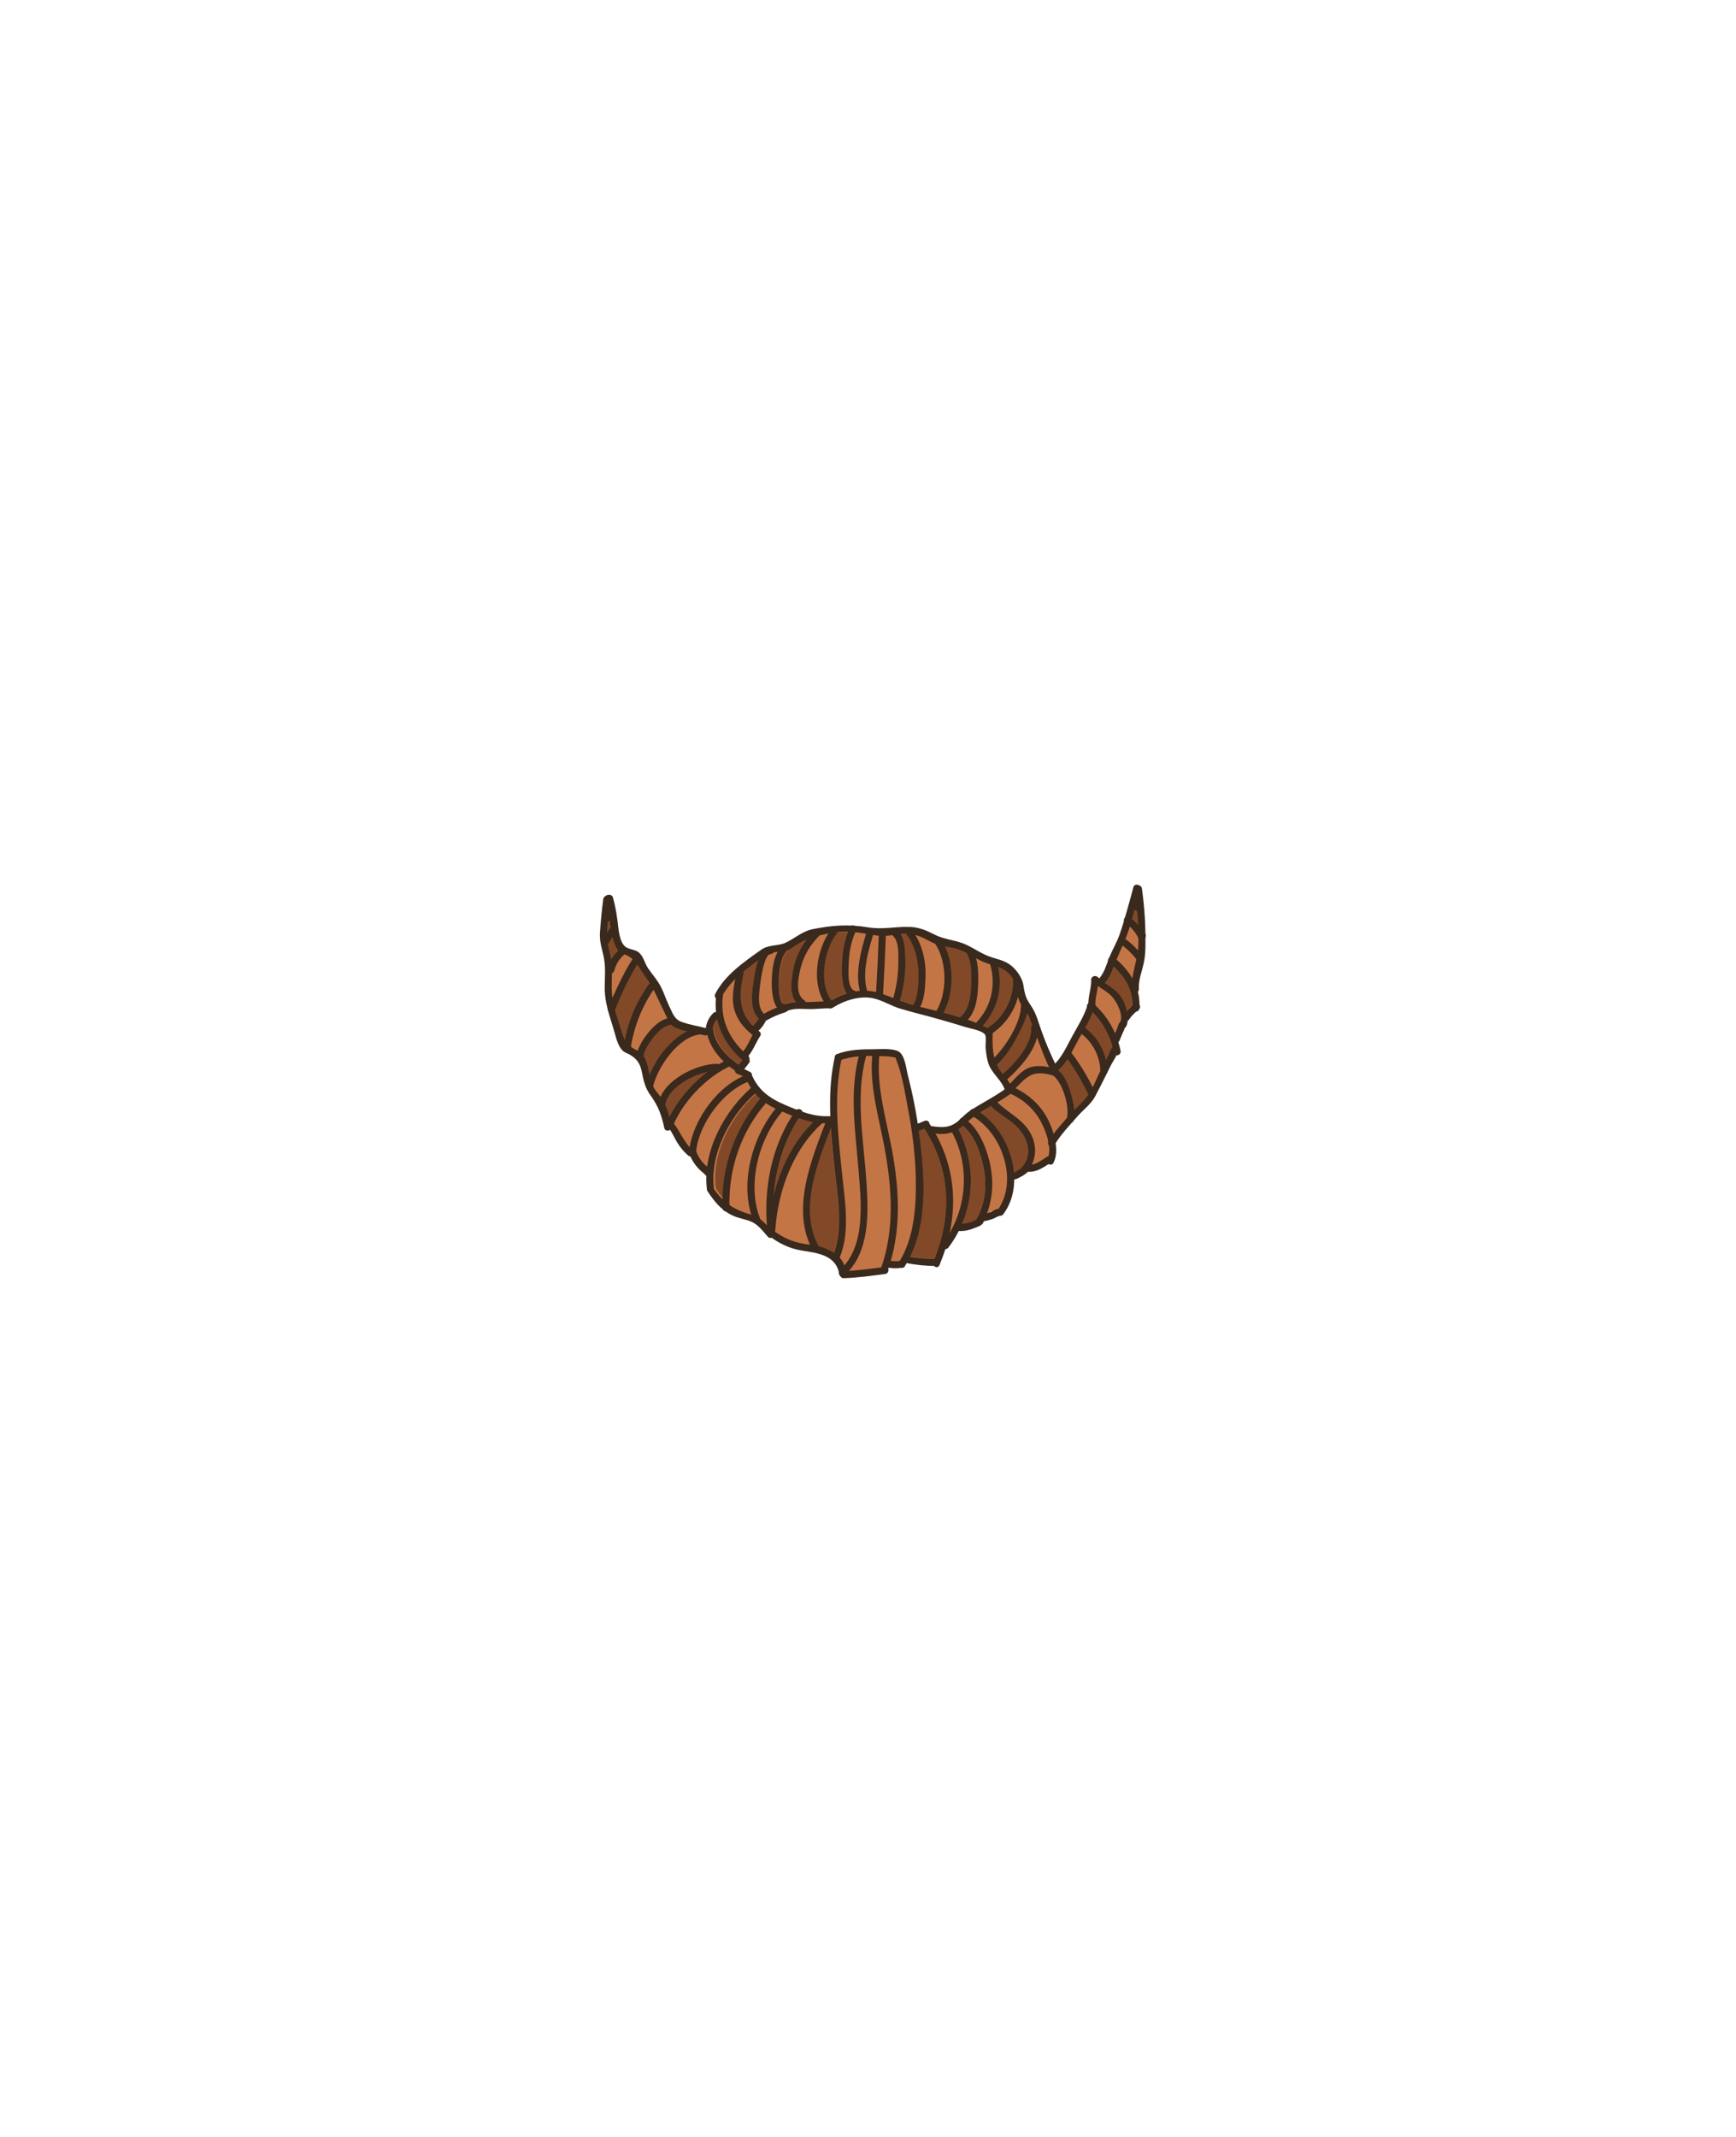 <?xml version="1.0" encoding="utf-8"?>
<!-- Generator: Adobe Illustrator 19.2.0, SVG Export Plug-In . SVG Version: 6.00 Build 0)  -->
<svg version="1.1" id="Layer_1" xmlns="http://www.w3.org/2000/svg" xmlns:xlink="http://www.w3.org/1999/xlink" x="0px" y="0px"
	 viewBox="0 0 739.6 909.9" style="enable-background:new 0 0 739.6 909.9;" xml:space="preserve">
<style type="text/css">
	.st0{fill:#C47546;}
	.st1{fill:#814927;}
	.st2{fill:#3A291D;}
</style>
<g>
	<g>
		<path class="st0" d="M359.6,542.1l-0.2-0.1l0-0.1l-0.1-0.2l0-0.2l-0.1-0.4c-2.1-8.1-10-9.4-16.4-10.4l-1-0.2
			c-4.4-0.7-8.3-2.4-12.1-5.2l-0.8-0.6l-0.6,0.2c-0.4-0.4-0.7-0.8-1.1-1.3c-1.8-2-3.8-4.3-6.6-5.4c-1.2-0.5-2.5-0.8-3.7-1.2
			c-1.4-0.4-2.8-0.8-4.1-1.4c-0.9-0.4-1.9-1-2.8-1.6l-0.3-0.2l-0.2,0l-0.1-0.2l-0.4-0.3c-2.5-2-4.4-4.6-6-7.1l0.5-0.2l0.3-0.5
			c0,0,0,0,0,0c0-1.5-0.7-3.1-0.6-4.8l-0.2-1.5l-1.3-0.4l-0.2-0.4l-0.5-0.4c-2.3-1.7-4.1-3.9-5.3-6.6l-0.5-1.2l-1.1,0
			c-1.6-1.5-3-3.1-4.1-4.9c-0.4-0.7-0.9-1.5-1.3-2.3c-0.6-1.1-1.1-2.1-1.8-3.2l-1.2-1.8l-1,0.8c-1.2-5.7-3-9.7-5.9-13.7
			c-2.1-2.8-2.7-5.4-3.5-9.4c-0.8-4.1-2.5-6.5-6.1-8.6c-0.4-0.2-0.8-0.4-1.2-0.6c-0.6-0.3-1.1-0.5-1.4-0.8c-1.5-1.4-2.2-4.1-2.9-6.5
			c-0.2-0.7-0.4-1.5-0.6-2.1l-0.6-1.7c-1.2-3.9-2.5-7.9-2.9-11.9c-0.2-2.1-0.1-4.3-0.1-6.5c0.1-2.3,0.1-4.7-0.1-7.2
			c-0.2-2-0.6-3.8-1.1-5.5c-0.6-2.3-1.1-4.5-1-7.1c0.3-4.2,0.7-8.9,1.4-14.1l0.1-0.1l0.3,0.1l0.1,0c0.9,3,1.3,6,1.7,9.2l0.1,0.6
			c0.1,0.4,0.1,0.8,0.2,1.2c0.5,3.7,1.1,8.8,4.4,10.8c1,0.6,2,0.9,2.9,1.1c1,0.3,1.7,0.5,2.3,1c0.8,0.8,1.4,2,1.9,3.2
			c0.4,1,0.9,2,1.5,2.9c0.7,1.1,1.5,2.1,2.2,3c1.2,1.6,2.4,3.1,3.2,4.8c0.6,1.2,1.1,2.4,1.6,3.7c0.5,1.3,1,2.6,1.7,3.9
			c0.3,0.5,0.5,1.1,0.7,1.6c1.2,2.6,2.4,5.3,6,6.6c2.4,0.9,4.9,1.4,7.3,2c1,0.2,2,0.5,3,0.7l2.2,0.5l0.3-2.2c0.2-2,1.1-3.8,2.4-5.1
			l2.4,0.4l-0.4-2.6c-0.2-1.8-0.2-3.6-0.1-5.4l0.1-1l-0.5-0.4c3.9-7.2,11.3-12.5,18-17.2l0.8-0.5c1.6-1.1,3.2-1.3,5.1-1.6
			c1.7-0.2,3.4-0.5,5.2-1.3c1.5-0.7,2.9-1.6,4.3-2.4c2.2-1.4,4.3-2.7,6.6-3.1c5.1-1,9.5-1.5,13.8-1.5c0.8,0,1.5,0,2.3,0l0.5,0
			l0.1-0.1l0.1,0l0.4,0c2,0.1,3.9,0.3,5.9,0.7c1.6,0.3,3.3,0.4,5.1,0.4c2,0,3.9-0.2,5.8-0.3c1.9-0.1,3.8-0.3,5.8-0.3l0.5,0l0.5,0.3
			l0.7-0.1c3.4,0.3,6,1.3,9.1,2.9c2.5,1.3,5.1,1.9,7.5,2.5c1.8,0.4,3.5,0.8,5.1,1.5c1.7,0.7,3.4,1.6,5.1,2.6c1.9,1,3.8,2.1,5.9,2.9
			c1,0.4,2,0.7,2.9,0.9c2.1,0.6,4,1.2,5.7,2.5c1.9,1.5,3.3,3.4,4.2,5.6c0.4,1,0.5,1.9,0.7,3c0.1,0.8,0.2,1.6,0.4,2.6
			c0.5,2.1,1.5,3.4,2.4,4.8c0.3,0.4,0.6,0.9,0.9,1.4c1.3,2.1,2.1,4.5,2.9,7c0.2,0.7,0.4,1.3,0.7,2c1.7,4.8,3.7,9.5,6.1,14.6l1.2,2.5
			l2-2c2.7-2.7,4.6-6.4,6.4-9.7c0.5-0.9,0.9-1.7,1.3-2.5c0.4-0.8,0.9-1.6,1.4-2.4c1.9-3.3,3.9-6.8,5-10.4l0.2-0.6l0-0.1l0.5-0.4
			l0-0.9c0-1.4,0.3-2.8,0.6-4.3c0.3-1.6,0.6-3.2,0.6-4.8c0.1,0.1,1.7,1.4,1.7,1.4l1.3-1.4c2.1-2.4,3.1-5.1,4.1-7.8l0.3-0.9l-0.1-0.2
			l0.2-0.1l0.4-1.1c0.5-1.3,1.1-2.6,1.8-3.9c0.9-1.8,1.7-3.6,2.4-5.6c0.6-1.6,1.2-3.4,1.8-5.5l0.2-0.6l-0.1-0.4l0.3-0.2l0.2-0.6
			c1-3.3,1.9-6.6,2.8-9.8l0.6-2.1c0.8,6.3,1.3,12.6,1.4,18.5l0,0.5l0.1,0.2l0,0.1l-0.1,0.5c0,0.9,0,1.9,0,2.8c0,2.6-0.1,5.2-0.7,7.7
			c-0.2,1.1-0.5,2.1-0.8,3.1c-0.7,2.6-1.5,5.3-1.4,8.3l-0.6,0.6l0.3,1.2c0.4,1.7,0.7,3.4,0.6,5l0,0.5l0.1,0.2l-0.1,0.1l0,0.2l-0.4,0
			l-0.6,0.6c-1.3,1.2-2.4,2.4-3.3,3.7l-0.7,0.5l-0.1,0.9c-0.1,0.7-0.2,1.3-0.5,1.7l-0.4,0.3l-0.2,0.4c-0.1,0.3-0.2,0.6-0.3,0.9
			c0,0.1-0.1,0.2-0.1,0.3l-1.8,4.2l-1.1,0.7l0.4,1.2c0.3,1,0.6,1.7,0.8,2.7h-0.8l-0.6,1.3c-0.4,0.8-0.9,1.8-1.3,2.6
			c-0.4,0.6-0.7,1.2-0.9,1.6c-2.7,5.5-4.8,9.7-6.9,13.6c-1,1.9-2.6,3.5-4.4,5.2c-0.9,0.9-1.9,1.8-2.7,2.8c-0.6,0.7-1.2,1.4-1.9,2.1
			c-2.8,3.2-5.8,6.4-8,10l-0.4,0.6l0.1,0.7c0.3,2.5,0.2,4.6-0.4,6.3l-0.6-0.4l-1.2,0.7c-2.5,1.6-4.5,2.9-7.1,3l-1.1-0.2l-0.7,0.8
			c-0.7,0.7-1.6,1.3-2.6,1.8l-0.3,0.2c-0.7,0.3-1.4,0.7-2,0.8l-1.7,0.2l0,1.7c0,5.1-1.5,9.8-4.2,13.5l-0.4-0.1l-0.5,0.2l-2.7,0.3
			l0.4,0.8c-0.3,0.1-0.6,0.3-0.9,0.4c-0.9,0.3-1.9,0.6-3,0.8l-1.3,0.2l-0.3,1.3c-0.2,0.5-1.2,0.9-2.1,1.2c-0.3,0.1-0.5,0.2-0.8,0.3
			c-1.6,0.7-3.2,1-4.7,1c-0.2,0-0.4,0-0.7,0l-1.5-0.4l-0.7,1.4c-1.2,2.4-2.7,4.7-4.3,6.9l-1.1-0.1l-0.4,1.5c-0.6,1.9-1.3,3.7-2,5.6
			l-0.9,0c-3.8,0-7.6-0.4-11.2-1.1l-1.4-0.3l-0.7,1.2c-0.2,0.3-0.4,0.7-0.6,1l-0.2,0c-0.7,0.1-1.5,0.2-2.2,0.2
			c-0.9,0-1.7-0.1-2.6-0.2l-1.7-0.3l-1,2.8l0.1,0.3l-2,0.2c-4.8,0.6-9.8,1.3-14.8,1.4L359.6,542.1z M395.1,480.7l0.8,1.3l1.3-0.4
			c1.5,0.2,2.8,0.3,4.1,0.3c3.3,0,5.8-1,8.3-3.1c0.2-0.2,0.4-0.3,0.5-0.5l0.4-0.3l0.1-0.1l0.1-0.1l0.5-0.5c1-1,2-1.9,3.1-2.6l0.1,0
			l0.4-0.3l0.1-0.1l0.2,0l0.4-0.3c1.7-1.1,3.5-2.1,5.2-3.1c2.8-1.6,5.7-3.3,8.4-5.3l1.2-0.9l-0.4-1.4c-0.8-2.4-2.3-4.3-3.8-6.2
			c-1.4-1.8-2.7-3.5-3.3-5.5c-0.5-1.7-0.8-3.7-0.9-6.2c0-0.5,0-1,0-1.5c0.1-1.6,0.2-3.5-1.3-4.9c-1.7-1.5-4.5-2.3-7-2.9
			c-0.7-0.2-1.4-0.4-2-0.6c-3.9-1.3-7.9-2.4-10.8-3.3c-2.4-0.7-4.9-1.3-7.3-2c-3.1-0.8-6.4-1.7-9.5-2.6c-1.6-0.5-3.1-1.2-4.8-1.9
			c-2.1-1-4.4-2-6.8-2.5c-1.2-0.3-2.6-0.4-3.9-0.4c-4.7,0-10,1.6-14.6,4.5l0,0l-0.3,0c-0.2,0-0.4,0-0.7,0c-1.4,0-2.8,0.1-4.1,0.2
			c-1.3,0.1-2.6,0.2-3.8,0.2c-0.2,0-0.5,0-0.7,0l-0.9,0c-0.8,0-1.6-0.1-2.4-0.1c-1.7,0-3.9,0.1-6.2,0.9l-0.6,0.2l-0.2,0.3
			c-3,0.9-5.8,2.1-8.5,3.7l-0.7,0.4l-0.3,0.6c-0.6,1.4-1.5,2.6-2.7,3.7l-2.5,2.3l2.5,0.8c-0.5,0.9-1,1.9-1.5,2.8
			c-0.9,1.8-1.8,3.5-3,4.9l-1.3,1.5l1.2,1l-0.1,0.4l0.3,0.5l-3.5,4.3l2.4,1.1c0.7,0.3,1.4,0.7,2,1l0,0.4l0.5,0.6
			c3.3,7.2,8.7,10.5,13.6,12.7l0.2,0.1l0.1,0l0.1,0.1l0.2,0.1c0.7,0.3,1.4,0.6,2.1,0.9l0.2,0.1c1.2,0.5,2.4,1,3.6,1.4l1,0.4l0.3-0.2
			l0.1,0.4l1.1,0.4c4,1.4,7.3,2,10.7,2c0.4,0,0.9,0,1.3,0l2.5,0.7l-0.1-2.7c-0.3-9.6,0.2-17.5,1.9-24.7l0,0c4.2-1.7,9.2-2,13.9-2
			l1,0c0.6,0,1.2,0,1.9,0c0.7,0,1.5,0,2.4,0c1,0,3.9,0,5.3,0.8c1.3,0.8,2.1,4.7,2.5,6.8c0.2,0.8,0.3,1.5,0.4,2.1
			c1.7,6.5,3,13.4,4.1,20.5l0.4,2.4l2.3-0.8c0.9-0.3,1.7-0.6,2.4-0.9l0,0.2l0.7,0.6L395.1,480.7z"/>
		<path class="st0" d="M473.8,445.9C473.9,445.7,473.8,445.7,473.8,445.9L473.8,445.9z"/>
	</g>
	<g>
		<path class="st1" d="M483.5,387.5c0.3,0.2,0.7,0.4,1.1,0.6c0.2,2,0.3,4,0.3,6c-0.8-0.9-1.7-1.8-2.6-2.5
			C482.7,390.2,483.1,388.9,483.5,387.5z"/>
		<path class="st1" d="M346.5,477.8c-8.2,8.1-13.7,19-16.7,30.5c1-11.4,4.4-22.5,10.7-32.1C342.4,476.9,344.4,477.5,346.5,477.8z"/>
		<path class="st1" d="M316.7,413.7c2.1-1.8,4.4-3.4,6.6-4.9c-1.1,3-1.7,6.4-2,8.2c-0.8,5.1-2,12.8,2.1,16.8
			c-0.6,1.2-1.5,2.3-2.5,3.2c-6.2-6.1-6.2-13.5-4.1-22.2C316.9,414.4,316.8,414,316.7,413.7z"/>
		<path class="st1" d="M386.3,397.9c4,5.5,5.3,12,5.1,18.8c-0.1,3.2-0.3,8.3-2.3,11.2c-2-0.6-3.8-1.2-5.7-1.9
			c1.7-6.1,2.6-12.4,2.3-18.8c-0.2-2.9-0.2-6.8-1.8-9.4c0.8-0.1,1.5-0.1,2.3-0.1C386.1,397.8,386.2,397.9,386.3,397.9z"/>
		<path class="st1" d="M439.8,436.4c-0.3,0.2-0.5,0.6-0.5,1.1c0.4,7.5-6.9,15.2-12.1,19.9c-0.5-0.6-0.9-1.2-1.4-1.8
			c-0.4-0.7-0.8-1.3-1.2-2c3.7-3.6,6.5-7.8,8.8-12.3c1.6-3.1,3.3-6.3,4-9.7c0.3,0.5,0.7,1.1,0.9,1.7
			C438.9,434.2,439.4,435.3,439.8,436.4z"/>
		<path class="st1" d="M430.6,415.3c0.4,0.5,0.7,1,1,1.5c0.2,8.1-3.3,15.4-9.7,20.2c-0.1,0-0.2,0.1-0.2,0.1
			c-0.3,0.2-0.6,0.4-0.9,0.6c-0.7-0.3-1.3-0.6-2-1c6.1-6.8,8.5-16.1,6.5-25C427.2,412.5,429,413.5,430.6,415.3z"/>
		<path class="st1" d="M411.8,405.8c2.2,3.6,2.2,8.8,2.1,12.8c-0.1,4.7-0.6,10.9-4.4,14.3c-0.1,0.1-0.2,0.2-0.3,0.3
			c-2.4-0.7-4.8-1.4-7.2-2c4.3-7.8,4.5-19.9,0.5-28.1c2.1,0.4,4.3,0.7,6.4,1.4C409.9,404.9,410.8,405.3,411.8,405.8z"/>
		<path class="st1" d="M361.2,396.8c-2,5-2.7,10.1-2.7,15.5c0,2.9,0.1,7.8,2.1,10.7c-2.2,0.7-4.3,1.7-6.4,2.9
			c-5.6-7.3-3.2-21.6,2.2-28.3c0.2-0.2,0.3-0.5,0.3-0.7C358.2,396.9,359.7,396.8,361.2,396.8z"/>
		<path class="st1" d="M343.7,400.1c-3.1,4.1-5.2,8.9-6,14.2c-0.6,4.1-1.1,9,1.4,12.3c-1.6,0.1-3.2,0.4-4.8,1
			c-2.9-0.2-2.4-10.1-2.2-11.6c0.4-3.7,0.8-9.1,3.9-11.6c0.1-0.1,0.1-0.1,0.2-0.2c0.4-0.2,0.7-0.4,1.1-0.6
			C339.5,402.2,341.5,401,343.7,400.1z"/>
		<path class="st1" d="M305.6,433.9c1.4,6.7,5.2,12.6,10.8,17.5c-0.5,0.6-1,1.3-1.5,1.9c-4.6-3-10.1-8.9-10.7-14.4
			c0-0.4-0.2-0.8-0.5-1C303.9,436.4,304.5,435,305.6,433.9z"/>
		<path class="st1" d="M292.7,439.1c-6.9,3.4-13,11.2-16,18.4c-0.1-0.4-0.1-0.7-0.2-1.1c-0.4-2.3-1-4.7-2.3-6.7
			c0.4-2.6,2.2-5.2,3.6-7.1c2-2.7,4.7-5.8,8.2-6.2c0.5,0.5,1.1,1,1.9,1.3C289.5,438.3,291.1,438.7,292.7,439.1z"/>
		<path class="st1" d="M259,392.4c0.3-0.1,0.6-0.2,0.8-0.4c0.1,1.1,0.3,2.2,0.4,3.2c-0.3,0.1-0.6,0.3-0.8,0.6
			c-0.3,0.5-0.6,1-0.9,1.5C258.7,395.6,258.8,394,259,392.4z"/>
		<path class="st1" d="M263.5,404.7c-1.2,1.1-2.3,2.4-3.1,3.9c-0.4-2.2-1-4.2-1.4-6.3c0,0,0,0,0-0.1c0.6-1.1,1.3-2.1,1.9-3.2
			c0.5,1.9,1.2,3.7,2.2,5.3C263.3,404.5,263.4,404.6,263.5,404.7z"/>
		<path class="st1" d="M264.8,439c-0.9-2.9-2-5.9-2.8-8.9c2.7-6.8,5.8-13.3,9.6-19.5c1.1,1.6,2,3.3,3.3,5.1c0.7,1,1.4,2,2,3
			c-0.1,0.1-0.3,0.2-0.4,0.4c-5.2,7.2-8.6,15.3-10.3,23.9C265.7,441.9,265.3,440.7,264.8,439z"/>
		<path class="st1" d="M283.5,470.5C283.5,470.5,283.5,470.5,283.5,470.5c1.4-7,10.3-12.3,17.6-13.9c-6.6,5-12.4,11.9-16,19.1
			C284.7,473.9,284.2,472.2,283.5,470.5z"/>
		<path class="st1" d="M305,505.9C305,505.9,305,505.9,305,505.9c-2-14.7,6.4-30.6,17.2-40.2c0.7,0.8,1.2,1.5,1.9,2.2
			c-10.1,11.9-15.5,26.9-15.8,42.5C307.1,509.2,306,507.7,305,505.9z"/>
		<path class="st1" d="M351,531.4c-0.8-0.3-1.5-0.5-2.3-0.7c-8.3-15.2-0.7-34.9,5.2-50.2c0.3,5,0.8,10,1.3,14.9
			c1.2,11.9,4.3,26.5,0,38.1C354.1,532.7,352.6,532,351,531.4z"/>
		<path class="st1" d="M391.7,483.4c-0.1-0.6-0.2-1.2-0.3-1.9c0.8-0.3,1.6-0.6,2.4-0.9c11.1,17.3,11.9,36.7,4.3,55.4
			c-3.5,0-7-0.3-10.4-1C395.3,519.6,393.9,499.9,391.7,483.4z"/>
		<path class="st1" d="M409.9,521.2C409.9,521.2,409.8,521.2,409.9,521.2c5.3-12.9,5-27.8-1.6-40.4c0.6-0.4,1.3-0.9,1.9-1.4
			c4.5,3.7,7,10.2,8.4,15.6c2.1,8.2,1.6,16.8-2.7,24.2c0,0,0,0,0,0.1C414.2,520.4,412.1,521.1,409.9,521.2z"/>
		<path class="st1" d="M434,498.3c-0.4,0.2-1.5,0.9-2.1,1c-0.9-10-6.5-20.1-14.3-25.5c1.5-1,3.1-1.9,4.7-2.8
			c0.1,0.2,0.2,0.3,0.3,0.5c3.1,3.1,7,4.9,10.2,7.9c4.5,4.4,7.5,11.6,2.9,17.2c-0.2,0.2-0.3,0.5-0.3,0.8
			C435,497.7,434.5,498,434,498.3z"/>
		<path class="st1" d="M457.6,472.9c-0.2-2.2-0.7-4.4-1.2-6.3c-1-3.8-2.4-8-5.4-10.6c-0.1-0.1-0.2-0.1-0.2-0.2
			c1.6-1.3,2.9-3,4.1-4.9c3.5,4.7,6.5,9.9,9,15.2c-0.1,0.2-0.2,0.4-0.4,0.5C462.2,468.4,459.7,470.7,457.6,472.9z"/>
		<path class="st1" d="M473.5,446.5c-0.5,0.6-0.7,1.6-1.1,2.3c-0.4,0.9-0.8,1.7-1.3,2.6c-1.2-5.5-4.3-10.3-8.9-13.8
			c1.2-2.1,2.3-4.3,3.2-6.5c4,4.1,6.9,9.1,8.4,14.6c0,0.3,0,0.5,0.2,0.8c-0.1-0.3-0.2-0.5-0.2-0.6
			C473.8,446.1,473.7,446.3,473.5,446.5z"/>
		<path class="st1" d="M480,430.5c-0.4-1.7-1-3.3-1.5-4.4c-1.8-3.7-4.8-5.5-7.8-7.7c1.6-1.9,2.6-4,3.5-6.3c0.1-0.2,0.2-0.4,0.2-0.6
			c4.7,4.4,8.1,9.7,8,16.3c-0.2,0.1-0.4,0.3-0.5,0.5C481.3,429.1,480.7,429.8,480,430.5z"/>
		<path class="st1" d="M473.8,445.9C473.9,445.7,473.8,445.7,473.8,445.9L473.8,445.9z"/>
	</g>
	<g>
		<g>
			<g>
				<path class="st2" d="M369.1,397.3c-2.3,7.3-4.9,17.2-2.7,24.9c0.5,1.9,3.4,1.1,2.9-0.8c-2-7.1,0.5-16.4,2.7-23.3
					C372.6,396.2,369.7,395.5,369.1,397.3L369.1,397.3z"/>
			</g>
		</g>
		<g>
			<g>
				<path class="st2" d="M362.1,394.8c-2.6,5.7-3.5,11.3-3.5,17.5c0,3.6,0.1,10.5,4,12.4c0.9,0.4,1.8,0.1,2.2-0.9
					c0-0.1,0.1-0.2,0.1-0.2c0.2-0.6-0.2-1.4-0.7-1.7c-0.1,0-0.1-0.1-0.2-0.1c-1.7-1-3.2,1.6-1.5,2.6c0.1,0,0.1,0.1,0.2,0.1
					c-0.2-0.6-0.5-1.1-0.7-1.7c0,0.1-0.1,0.2-0.1,0.2c0.7-0.3,1.5-0.6,2.2-0.9c-3.3-1.6-2.6-9.1-2.5-12.2c0.2-4.8,1.1-9.3,3.1-13.6
					C365.5,394.6,362.9,393.1,362.1,394.8L362.1,394.8z"/>
			</g>
		</g>
		<g>
			<g>
				<path class="st2" d="M354.3,395.6c-6.7,8.2-9.2,25-1.5,33.3c1.3,1.4,3.4-0.7,2.1-2.1c-6.4-7-4-22.2,1.5-29.1
					C357.6,396.2,355.5,394.1,354.3,395.6L354.3,395.6z"/>
			</g>
		</g>
		<g>
			<g>
				<path class="st2" d="M346.8,396.5c-4.9,4.9-8.1,10.9-9.1,17.8c-0.8,4.9-1.4,11.1,3.3,14.1c1.6,1.1,3.1-1.5,1.5-2.6
					c-4.2-2.7-2.1-11.3-1-15c1.4-4.7,4-8.7,7.4-12.2C350.3,397.3,348.1,395.2,346.8,396.5L346.8,396.5z"/>
			</g>
		</g>
		<g>
			<g>
				<path class="st2" d="M333.8,402.4c-4.6,3.6-5,11.6-5,16.9c0,3.3,0.7,11.8,5.6,11.3c1.9-0.2,1.9-3.2,0-3
					c-3.1,0.3-2.6-10.1-2.5-11.6c0.4-3.7,0.8-9.1,3.9-11.6C337.4,403.4,335.3,401.3,333.8,402.4L333.8,402.4z"/>
			</g>
		</g>
		<g>
			<g>
				<path class="st2" d="M328.3,403.3c-4.9,0.2-6.6,10.1-7.1,13.7c-0.8,5.3-2.2,13.4,2.6,17.2c1.5,1.2,3.6-0.9,2.1-2.1
					c-3.5-2.8-2.5-8.6-2.1-12.5c0.2-1.8,1.7-13.2,4.4-13.3C330.3,406.2,330.3,403.2,328.3,403.3L328.3,403.3z"/>
			</g>
		</g>
		<g>
			<g>
				<path class="st2" d="M313.9,414c-1.3,5.7-2.7,11.7-0.6,17.3c1.6,4.3,4.7,7.5,8.3,10.2c1.5,1.2,3-1.4,1.5-2.6
					c-8.4-6.4-8.6-14.5-6.3-24.1C317.2,412.9,314.3,412.1,313.9,414L313.9,414z"/>
			</g>
		</g>
		<g>
			<g>
				<path class="st2" d="M305.2,423.2c-1.6,11.5,2.9,21.2,11.5,28.6c1.5,1.2,3.6-0.9,2.1-2.1c-7.8-6.6-12.2-15.2-10.8-25.7
					C308.4,422.1,305.5,421.3,305.2,423.2L305.2,423.2z"/>
			</g>
		</g>
		<g>
			<g>
				<path class="st2" d="M301.1,439c0.7,7,7.1,14,12.9,17.4c1.7,1,3.2-1.6,1.5-2.6c-4.8-2.8-10.9-9-11.5-14.8
					C304,437.1,300.9,437.1,301.1,439L301.1,439z"/>
			</g>
		</g>
		<g>
			<g>
				<path class="st2" d="M318.6,457.5c-12.6,4.3-23.5,19.4-25,32.5c-0.2,1.9,2.8,1.9,3,0c1.3-11.6,11.7-25.8,22.8-29.6
					C321.2,459.7,320.4,456.8,318.6,457.5L318.6,457.5z"/>
			</g>
		</g>
		<g>
			<g>
				<path class="st2" d="M320.4,462.9c-11.7,10-21,27.2-19.3,42.9c0.2,1.9,3.2,1.9,3,0c-1.6-15,7.2-31.3,18.4-40.8
					C324,463.8,321.9,461.7,320.4,462.9L320.4,462.9z"/>
			</g>
		</g>
		<g>
			<g>
				<path class="st2" d="M324.5,467.2c-11.4,13.1-17.3,29.8-16.7,47.2c0.1,1.9,3.1,1.9,3,0c-0.6-16.5,4.9-32.6,15.8-45
					C327.9,467.9,325.8,465.7,324.5,467.2L324.5,467.2z"/>
			</g>
		</g>
		<g>
			<g>
				<path class="st2" d="M331.9,470.4c-11.2,12.4-17.2,33.4-11,49.3c0.7,1.8,3.6,1,2.9-0.8c-5.8-15-0.3-34.8,10.2-46.4
					C335.3,471.1,333.2,469,331.9,470.4L331.9,470.4z"/>
			</g>
		</g>
		<g>
			<g>
				<path class="st2" d="M339,472.9c-10.4,14.8-14,33.8-12,51.6c0.2,1.9,3.2,1.9,3,0c-2-17.3,1.4-35.7,11.6-50.1
					C342.8,472.9,340.2,471.4,339,472.9L339,472.9z"/>
			</g>
		</g>
		<g>
			<g>
				<path class="st2" d="M348.3,476.1c-13.2,11.7-19.9,30.4-21,47.7c-0.1,1.9,2.9,1.9,3,0c1.1-16.5,7.5-34.4,20.1-45.6
					C351.8,477,349.7,474.9,348.3,476.1L348.3,476.1z"/>
			</g>
		</g>
		<g>
			<g>
				<path class="st2" d="M352.2,476.8c-6.4,16.5-15.5,38.5-5.9,55.6c0.9,1.7,3.5,0.2,2.6-1.5c-9.1-16.2,0.1-37.6,6.2-53.3
					C355.8,475.8,352.9,475,352.2,476.8L352.2,476.8z"/>
			</g>
		</g>
		<g>
			<g>
				<path class="st2" d="M355.7,449.9c-3.4,14.9-1.9,30.4-0.4,45.5c1.2,12.2,4.4,27.2-0.3,38.9c-0.7,1.8,2.2,2.6,2.9,0.8
					c4.5-11.2,1.8-25.2,0.7-36.8c-1.6-15.7-3.5-32,0-47.6C359,448.8,356.1,448,355.7,449.9L355.7,449.9z"/>
			</g>
		</g>
		<g>
			<g>
				<path class="st2" d="M357.5,451.7c5.1-2.1,11.1-2.2,16.6-2c2.3,0.1,4.8,0,7,0.6c1.3,0.3,0.1-0.7,0.6,0.6
					c2.5,6.2,3.7,13.4,4.9,20c2.2,11.1,3.6,22.5,3.6,33.8c0,11.2-1.2,23.3-7.3,33c-1,1.6,1.6,3.1,2.6,1.5
					c10.2-16.2,8.6-38.4,6.1-56.5c-1.1-8.3-2.7-16.6-4.8-24.7c-0.7-2.7-1.2-8.6-3.9-10.2c-2.6-1.5-7.8-1-10.6-1
					c-5.2,0-10.8,0.1-15.7,2.1C355,449.6,355.7,452.5,357.5,451.7L357.5,451.7z"/>
			</g>
		</g>
		<g>
			<g>
				<path class="st2" d="M371.7,448.7c-1.5,13.3,2.7,26.9,5.1,39.8c3.2,17.4,4.5,35-1.6,52c-0.7,1.8,2.2,2.6,2.9,0.8
					c5.7-15.9,5.2-32.5,2.4-48.9c-2.4-14.3-7.4-29.1-5.8-43.7C375,446.8,372,446.8,371.7,448.7L371.7,448.7z"/>
			</g>
		</g>
		<g>
			<g>
				<path class="st2" d="M366,449.3c-4.2,15.7-1.6,32.3-0.3,48.2c1.1,13.9,3.5,32.9-7.9,43.4c-1.4,1.3,0.7,3.4,2.1,2.1
					c10.8-9.9,10.1-26.6,9.2-40c-1.1-17.3-4.8-35.7-0.2-52.9C369.4,448.3,366.5,447.5,366,449.3L366,449.3z"/>
			</g>
		</g>
		<g>
			<g>
				<path class="st2" d="M393.8,480.6c11.4,17.7,11.9,37.6,3.8,56.7c-0.7,1.8,1.8,3.3,2.6,1.5c8.5-20.1,8.2-41-3.8-59.7
					C395.4,477.5,392.8,479,393.8,480.6L393.8,480.6z"/>
			</g>
		</g>
		<g>
			<g>
				<path class="st2" d="M405.2,481.4c8.5,15.3,6.9,34.5-3.8,48.4c-1.2,1.5,1.4,3,2.6,1.5c11.3-14.7,12.7-35.2,3.8-51.4
					C406.8,478.1,404.3,479.7,405.2,481.4L405.2,481.4z"/>
			</g>
		</g>
		<g>
			<g>
				<path class="st2" d="M409.4,478.8c5.1,3.5,7.8,10.5,9.2,16.3c2.1,8.2,1.6,16.8-2.7,24.2c-1,1.7,1.6,3.2,2.6,1.5
					c4.6-8.1,5.2-17.5,3-26.5c-1.7-6.6-4.8-14.1-10.6-18C409.3,475.1,407.8,477.7,409.4,478.8L409.4,478.8z"/>
			</g>
		</g>
		<g>
			<g>
				<path class="st2" d="M413.8,475c13.1,7,20.4,28.1,11,40.6c-1.2,1.5,1.4,3,2.6,1.5c10.4-13.8,2.3-37-12-44.7
					C413.6,471.5,412.1,474.1,413.8,475L413.8,475z"/>
			</g>
		</g>
		<g>
			<g>
				<path class="st2" d="M422.6,471.5c3.1,3,7,4.9,10.2,7.9c4.6,4.4,7.5,11.6,2.9,17.2c-1.2,1.5,0.9,3.6,2.1,2.1
					c3.6-4.4,4.1-10,1.7-15.2c-3.2-6.8-9.7-9.2-14.7-14.2C423.4,468,421.3,470.1,422.6,471.5L422.6,471.5z"/>
			</g>
		</g>
		<g>
			<g>
				<path class="st2" d="M430.2,465.6c5,2.2,9.2,5.6,12.2,10.2c2.6,4.1,6.3,13,3.8,17.9c-0.9,1.7,1.7,3.2,2.6,1.5
					c2.7-5.1,0.2-13.4-2.2-18.2c-3.1-6.3-8.4-11.1-14.8-14C430,462.3,428.4,464.8,430.2,465.6L430.2,465.6z"/>
			</g>
		</g>
		<g>
			<g>
				<path class="st2" d="M374.4,398.2c-0.3,8.4-0.7,16.8-1.2,25.2c-0.1,1.9,2.9,1.9,3,0c0.5-8.4,0.9-16.8,1.2-25.2
					C377.5,396.3,374.5,396.3,374.4,398.2L374.4,398.2z"/>
			</g>
		</g>
		<g>
			<g>
				<path class="st2" d="M380.5,398.6c2.8,2.5,2.2,9.2,2.2,12.4c-0.1,5.2-1,10.3-2.5,15.3c-0.6,1.9,2.3,2.6,2.9,0.8
					c2-6.5,2.9-13.1,2.6-19.8c-0.2-3.4-0.2-8.3-3-10.8C381.2,395.2,379.1,397.3,380.5,398.6L380.5,398.6z"/>
			</g>
		</g>
		<g>
			<g>
				<path class="st2" d="M386.2,397.9c4,5.5,5.3,12,5.1,18.8c-0.1,3.4-0.3,8.6-2.5,11.5c-1.2,1.5,1.4,3,2.6,1.5
					c2.5-3.3,2.7-9.1,2.9-13c0.3-7.2-1.2-14.4-5.5-20.3C387.7,394.9,385.1,396.4,386.2,397.9L386.2,397.9z"/>
			</g>
		</g>
		<g>
			<g>
				<path class="st2" d="M398.5,402c5.2,7.8,5.1,21.6,0,29.2c-1.1,1.6,1.5,3.1,2.6,1.5c5.7-8.5,5.8-23.6,0-32.3
					C400,398.9,397.4,400.4,398.5,402L398.5,402z"/>
			</g>
		</g>
		<g>
			<g>
				<path class="st2" d="M411.7,405.7c2.3,3.6,2.2,8.9,2.1,12.9c-0.1,4.7-0.6,10.9-4.4,14.3c-1.5,1.3,0.7,3.4,2.1,2.1
					c4.2-3.6,5-10,5.2-15.2c0.2-4.9,0.2-11.3-2.5-15.6C413.3,402.6,410.7,404.1,411.7,405.7L411.7,405.7z"/>
			</g>
		</g>
		<g>
			<g>
				<path class="st2" d="M421.8,410.5c2.7,9,0.5,18.4-6,25.1c-1.3,1.4,0.8,3.5,2.1,2.1c7.3-7.5,9.9-18.1,6.8-28
					C424.1,407.9,421.2,408.7,421.8,410.5L421.8,410.5z"/>
			</g>
		</g>
		<g>
			<g>
				<path class="st2" d="M431.6,416.6c0.3,8.6-3.7,16.5-10.9,21.2c0.5,0.9,1,1.7,1.5,2.6c0.3-0.2,0.6-0.5,0.9-0.7
					c1.5-1.1,0-3.7-1.5-2.6c-0.3,0.2-0.6,0.5-0.9,0.7c-1.5,1.1-0.1,3.7,1.5,2.6c8.1-5.3,12.7-14.2,12.4-23.8
					C434.5,414.7,431.5,414.6,431.6,416.6L431.6,416.6z"/>
			</g>
		</g>
		<g>
			<g>
				<path class="st2" d="M435,426.9c0.5,8.4-6.9,19.4-12.8,24.9c-1.4,1.3,0.7,3.5,2.1,2.1c3.9-3.7,6.8-8,9.2-12.7
					c2.3-4.5,4.8-9.2,4.5-14.3C437.9,425,434.9,425,435,426.9L435,426.9z"/>
			</g>
		</g>
		<g>
			<g>
				<path class="st2" d="M439.3,437.5c0.4,7.7-7.4,15.8-12.7,20.4c-1.5,1.3,0.7,3.4,2.1,2.1c5.9-5.2,14-14,13.6-22.5
					C442.2,435.6,439.2,435.6,439.3,437.5L439.3,437.5z"/>
			</g>
		</g>
		<g>
			<g>
				<path class="st2" d="M310.4,451.1c-10.7,4.6-20.9,15.1-25.8,25.7c-0.8,1.7,1.8,3.3,2.6,1.5c4.7-10.3,14.4-20.2,24.7-24.7
					C313.6,452.9,312.1,450.4,310.4,451.1L310.4,451.1z"/>
			</g>
		</g>
		<g>
			<g>
				<path class="st2" d="M305.4,453c-8.8,0.1-22.9,7-24.8,16.6c-0.4,1.9,2.5,2.7,2.9,0.8c1.6-8.3,14.4-14.3,21.9-14.4
					C307.3,456,307.4,453,305.4,453L305.4,453z"/>
			</g>
		</g>
		<g>
			<g>
				<path class="st2" d="M298.3,437.5c-10.7,1-20.8,14.7-23,24.5c-0.4,1.9,2.5,2.7,2.9,0.8c1.9-8.4,10.9-21.5,20.1-22.3
					C300.2,440.3,300.2,437.3,298.3,437.5L298.3,437.5z"/>
			</g>
		</g>
		<g>
			<g>
				<path class="st2" d="M286.6,433.3c-4.5,0.2-7.9,3.3-10.6,6.7c-2.3,2.9-4.7,6.7-4.9,10.5c-0.1,1.9,2.9,1.9,3,0
					c0.1-2.8,2.1-5.7,3.7-7.9c2.1-2.9,5.1-6.1,8.8-6.3C288.6,436.2,288.6,433.2,286.6,433.3L286.6,433.3z"/>
			</g>
		</g>
		<g>
			<g>
				<path class="st2" d="M276.5,419c-5.8,8.1-9.5,17.2-10.8,27.1c-0.3,1.9,2.6,2.7,2.9,0.8c1.4-9.6,4.9-18.5,10.5-26.4
					C280.2,418.9,277.6,417.4,276.5,419L276.5,419z"/>
			</g>
		</g>
		<g>
			<g>
				<path class="st2" d="M270.4,406.9c-4.6,7.1-8.1,14.6-11.3,22.5c-0.7,1.8,2.2,2.6,2.9,0.8c3-7.6,6.5-14.9,11-21.8
					C274,406.8,271.4,405.3,270.4,406.9L270.4,406.9z"/>
			</g>
		</g>
		<g>
			<g>
				<path class="st2" d="M263.6,404.6c-2.4,2.1-4,4.9-4.8,7.9c-0.5,1.9,2.4,2.7,2.9,0.8c0.7-2.6,2-4.8,4-6.6
					C267.2,405.4,265,403.3,263.6,404.6L263.6,404.6z"/>
			</g>
		</g>
		<g>
			<g>
				<path class="st2" d="M259.4,395.8c-1,1.6-2,3.3-3,4.9c-1,1.7,1.6,3.2,2.6,1.5c1-1.6,2-3.3,3-4.9
					C263,395.7,260.4,394.1,259.4,395.8L259.4,395.8z"/>
			</g>
		</g>
		<g>
			<g>
				<path class="st2" d="M258.1,389c-0.2,0.4-0.5,0.8-0.7,1.2c-0.4,0.7-0.2,1.6,0.5,2.1c0.7,0.4,1.6,0.2,2.1-0.5
					c0.2-0.4,0.5-0.8,0.7-1.2c0.4-0.7,0.2-1.6-0.5-2.1C259.4,388,258.5,388.3,258.1,389L258.1,389z"/>
			</g>
		</g>
		<g>
			<g>
				<path class="st2" d="M259.1,384.1c1.9,0,1.9-3,0-3C257.2,381.1,257.2,384.1,259.1,384.1L259.1,384.1z"/>
			</g>
		</g>
		<g>
			<g>
				<path class="st2" d="M448.9,458.1c3.9,3.4,6.9,13.1,5.6,18.2c-0.5,1.9,2.4,2.7,2.9,0.8c0.9-3.3-0.1-7.3-0.9-10.5
					c-1-3.7-2.4-8-5.4-10.6C449.5,454.7,447.4,456.9,448.9,458.1L448.9,458.1z"/>
			</g>
		</g>
		<g>
			<g>
				<path class="st2" d="M453.9,449.8c4,5.2,7.3,11,10.1,16.9c0.8,1.7,3.4,0.2,2.6-1.5c-2.9-6.2-6.4-12.1-10.6-17.5
					C454.8,446.1,452.7,448.2,453.9,449.8L453.9,449.8z"/>
			</g>
		</g>
		<g>
			<g>
				<path class="st2" d="M459.6,439.4c5.6,3.8,9,9.9,9.2,16.7c0.1,1.9,3.1,1.9,3,0c-0.3-7.9-4.1-14.9-10.7-19.3
					C459.5,435.7,458,438.3,459.6,439.4L459.6,439.4z"/>
			</g>
		</g>
		<g>
			<g>
				<path class="st2" d="M463.6,429.3c5.7,5,9.4,11.5,10.9,19c0.4,1.9,3.3,1.1,2.9-0.8c-1.6-7.9-5.6-14.9-11.7-20.3
					C464.3,425.9,462.1,428.1,463.6,429.3L463.6,429.3z"/>
			</g>
		</g>
		<g>
			<g>
				<path class="st2" d="M465.5,418.1c2.5,2.3,5.8,3.7,8.2,6.2c2,2.1,5.4,8.5,3.3,11.5c0.8-0.1,1.6-0.2,2.4-0.3c0,0-0.1-0.1-0.1-0.1
					c0.1,0.6,0.2,1.2,0.2,1.8c0,0,0-0.1,0.1-0.1c1.1-1.6-1.5-3.1-2.6-1.5c0,0,0,0.1-0.1,0.1c-0.4,0.5-0.2,1.4,0.2,1.8
					c0,0,0.1,0.1,0.1,0.1c0.7,0.7,1.8,0.5,2.4-0.3c1.9-2.8,0.3-8.4-1-11.1c-2.4-5-7.1-6.6-10.9-10.1
					C466.2,414.7,464,416.8,465.5,418.1L465.5,418.1z"/>
			</g>
		</g>
		<g>
			<g>
				<path class="st2" d="M472.5,409.9c6.1,5,10.6,11.3,9.9,19.5c0.5-0.5,1-1,1.5-1.5c0.3,0.1,0.5,0.3,0.8,0.4
					c-1-1.6-3.6-0.1-2.6,1.5c0.5,0.8,0.9,1,1.8,1c0.9,0,1.4-0.7,1.5-1.5c0.7-8.9-4.2-16.2-10.8-21.6
					C473.2,406.6,471.1,408.7,472.5,409.9L472.5,409.9z"/>
			</g>
		</g>
		<g>
			<g>
				<path class="st2" d="M477.2,401.9c2.8,1.9,5.2,4.3,7.2,6.9c1.2,1.5,3.8,0,2.6-1.5c-2.4-3.1-5.1-5.8-8.3-8
					C477.2,398.2,475.7,400.8,477.2,401.9L477.2,401.9z"/>
			</g>
		</g>
		<g>
			<g>
				<path class="st2" d="M479.5,393.1c2.5,1.7,4.4,4,5.7,6.8c0.6,1.3,2.4,0.8,2.7-0.4c0.1-0.2,0.2-0.5,0.2-0.7
					c0.6-1.8-2.3-2.6-2.9-0.8c-0.1,0.2-0.2,0.5-0.2,0.7c0.9-0.1,1.8-0.2,2.7-0.4c-1.5-3.2-3.8-5.9-6.7-7.9
					C479.4,389.5,477.9,392.1,479.5,393.1L479.5,393.1z"/>
			</g>
		</g>
		<g>
			<g>
				<path class="st2" d="M482.1,385.8c0.6,1.5,2.2,2.4,3.7,2.5c0.8,0.1,1.5-0.7,1.5-1.5c0-0.9-0.7-1.4-1.5-1.5c-0.1,0-0.2,0,0,0
					c-0.1,0-0.2-0.1-0.3-0.1c-0.2-0.1,0.2,0.1,0,0c-0.1-0.1-0.2-0.1-0.3-0.2c0.1,0.1,0,0,0,0c-0.1-0.1-0.1-0.1-0.2-0.2
					c0.1,0.2,0,0-0.1-0.1c-0.1-0.1-0.1-0.2-0.2-0.3c-0.3-0.7-1.4-0.9-2.1-0.5C481.8,384.2,481.7,385.1,482.1,385.8L482.1,385.8z"/>
			</g>
		</g>
		<g>
			<g>
				<path class="st2" d="M484.2,380c1.9,0,1.9-3,0-3C482.3,377,482.2,380,484.2,380L484.2,380z"/>
			</g>
		</g>
		<g>
			<g>
				<path class="st2" d="M318,459.7c2.8,6.2,7.3,10.2,13.5,12.9c7,3,13.9,6.2,21.7,5.7c1.9-0.1,1.9-3.1,0-3
					c-6.4,0.3-11.8-1.9-17.6-4.3c-6.8-2.8-12-6-15.1-12.8C319.8,456.5,317.2,458,318,459.7L318,459.7z"/>
			</g>
		</g>
		<g>
			<g>
				<path class="st2" d="M293.5,490.9c1.4,3.9,3.9,7.2,7.4,9.5c-0.2-0.7-0.4-1.4-0.5-2.1c-0.1,0.1-0.1,0.2-0.2,0.3
					c-1,1.6,1.6,3.1,2.6,1.5c0.1-0.1,0.1-0.2,0.2-0.3c0.4-0.7,0.1-1.6-0.5-2.1c-2.8-1.8-4.9-4.5-6-7.7
					C295.8,488.3,292.9,489.1,293.5,490.9L293.5,490.9z"/>
			</g>
		</g>
		<g>
			<g>
				<path class="st2" d="M301.4,507.2c2.9,4.4,5.8,8.1,10.7,10.4c2.5,1.2,5.3,1.5,7.9,2.6c3,1.2,5.1,4.2,7.2,6.5
					c1.3,1.4,3.4-0.7,2.1-2.1c-3-3.2-5.1-6.2-9.4-7.4c-7.3-2.1-11.8-5-16-11.3C302.9,504.1,300.3,505.6,301.4,507.2L301.4,507.2z"/>
			</g>
		</g>
		<g>
			<g>
				<path class="st2" d="M327.6,526.2c4.1,3.2,8.6,5.4,13.8,6.3c7,1.1,14.8,1.9,16.2,10.2c0.3,1.9,3.2,1.1,2.9-0.8
					c-0.9-5.5-3.5-8-8.6-10.2c-2.8-1.2-5.5-1.5-8.5-1.9c-5.1-0.7-9.5-2.5-13.6-5.6C328.2,522.9,326.1,525,327.6,526.2L327.6,526.2z"
					/>
			</g>
		</g>
		<g>
			<g>
				<path class="st2" d="M359.4,544.3c5.9-0.2,11.8-1,17.7-1.8c1.9-0.2,1.9-3.2,0-3c-5.9,0.7-11.8,1.6-17.7,1.8
					C357.5,541.3,357.5,544.3,359.4,544.3L359.4,544.3z"/>
			</g>
		</g>
		<g>
			<g>
				<path class="st2" d="M378.1,539.7c2.1,0.5,4.2,0.5,6.4,0.1c1.9-0.3,1.1-3.2-0.8-2.9c-1.6,0.3-3.2,0.2-4.8-0.1
					C377,536.4,376.2,539.3,378.1,539.7L378.1,539.7z"/>
			</g>
		</g>
		<g>
			<g>
				<path class="st2" d="M386,537.8c4.3,0.9,8.7,1.3,13.1,1.3c1.9,0,1.9-3,0-3c-4.2,0-8.3-0.3-12.3-1.1
					C384.9,534.5,384.1,537.4,386,537.8L386,537.8z"/>
			</g>
		</g>
		<g>
			<g>
				<path class="st2" d="M409.1,521.2c-0.1,0-0.2,0-0.3,0c-1.9,0-1.9,2.9,0,3c2.2,0.1,4.2-0.4,6.2-1.2c1.5-0.6,3.6-1.1,4.1-2.8
					c0.6-1.8-2.3-2.6-2.9-0.8c0,0.1-0.1,0.2-0.1,0.3c0.2-0.3,0.5-0.6,0.7-0.9c-2.2,1.5-5.3,2.5-8,2.3c0,1,0,2,0,3c0.1,0,0.2,0,0.3,0
					C411,524.2,411,521.2,409.1,521.2L409.1,521.2z"/>
			</g>
		</g>
		<g>
			<g>
				<path class="st2" d="M418.9,520.1c1.2-0.2,2.4-0.5,3.6-0.9c0.6-0.2,1.1-0.4,1.6-0.7c0.3-0.1,0.6-0.3,0.8-0.4
					c0.6-0.2,0.5-0.3-0.2-0.3c-0.3-0.7-0.6-1.5-0.9-2.2c0,0,0,0,0,0.1c0.8-0.1,1.6-0.2,2.4-0.3c0,0,0,0,0,0
					c-1.5-1.2-3.6,0.9-2.1,2.1c0,0,0,0,0,0c0.8,0.6,1.8,0.6,2.4-0.3c0,0,0,0,0-0.1c0.5-0.9,0-1.9-0.9-2.2c-1.1-0.4-2.3,0.7-3.2,1.1
					c-1.4,0.6-2.8,1-4.3,1.2C416.2,517.6,417,520.5,418.9,520.1L418.9,520.1z"/>
			</g>
		</g>
		<g>
			<g>
				<path class="st2" d="M430.8,502.2c1.5,0.4,2.9-0.4,4.1-1.1c1.3-0.6,2.5-1.5,3.5-2.6c1.3-1.4-0.8-3.6-2.1-2.1
					c-0.7,0.8-1.4,1.3-2.3,1.8c-0.5,0.3-1.9,1.2-2.4,1.1C429.8,498.9,429,501.8,430.8,502.2L430.8,502.2z"/>
			</g>
		</g>
		<g>
			<g>
				<path class="st2" d="M438.5,499c3.6,0,6.3-2.1,9.2-3.9c1.6-1,0.1-3.6-1.5-2.6c-2.4,1.5-4.7,3.5-7.7,3.5
					C436.5,496,436.5,499,438.5,499L438.5,499z"/>
			</g>
		</g>
		<g>
			<g>
				<path class="st2" d="M391.3,481.6c1.4-0.5,2.7-1,4-1.6c0.7-0.3,0.9-1.4,0.5-2.1c-0.5-0.8-1.3-0.9-2.1-0.5
					c-1.1,0.5-2.2,0.9-3.3,1.3c-0.8,0.3-1.3,1-1,1.8C389.7,481.3,390.5,481.9,391.3,481.6L391.3,481.6z"/>
			</g>
		</g>
		<g>
			<g>
				<path class="st2" d="M397.3,482.6c6,0.8,9.7,0,14.1-4.2c5.5-5.2,13.1-8.1,19.2-12.7c1.5-1.2,0-3.8-1.5-2.6
					c-5,3.8-10.6,6.4-15.8,9.9c-1.9,1.2-3.3,2.8-5,4.3c-3.5,3-6.7,2.9-11,2.3C395.4,479.3,395.5,482.3,397.3,482.6L397.3,482.6z"/>
			</g>
		</g>
		<g>
			<g>
				<path class="st2" d="M284.6,479.9c1.6,2,2.6,4.4,3.9,6.6c1.3,2.1,2.8,3.9,4.6,5.5c1.4,1.3,3.6-0.8,2.1-2.1
					c-3.9-3.4-5.4-8.2-8.6-12.1C285.5,476.3,283.4,478.4,284.6,479.9L284.6,479.9z"/>
			</g>
		</g>
		<g>
			<g>
				<path class="st2" d="M316.5,456c0.8-1.1,1.7-2.1,2.5-3.2c0.5-0.6,0.6-1.5,0-2.1c-0.5-0.5-1.6-0.6-2.1,0
					c-0.8,1.1-1.7,2.1-2.5,3.2c-0.5,0.6-0.6,1.5,0,2.1C314.9,456.6,316,456.7,316.5,456L316.5,456z"/>
			</g>
		</g>
		<g>
			<g>
				<path class="st2" d="M318.1,450.5c2.6-2.7,3.8-6.3,5.8-9.4c1-1.6-1.6-3.2-2.6-1.5c-1.8,2.9-2.9,6.3-5.3,8.8
					C314.6,449.7,316.7,451.8,318.1,450.5L318.1,450.5z"/>
			</g>
		</g>
		<g>
			<g>
				<path class="st2" d="M322.6,439.4c1.6-1.3,2.9-3,3.8-5c0.3-0.7,0.2-1.6-0.5-2.1c-0.6-0.4-1.7-0.2-2.1,0.5
					c-0.8,1.7-1.9,3.2-3.3,4.3c-0.6,0.5-0.5,1.6,0,2.1C321.1,440.1,322,440,322.6,439.4L322.6,439.4z"/>
			</g>
		</g>
		<g>
			<g>
				<path class="st2" d="M326.4,434.6c2.6-1.5,5.4-2.7,8.3-3.6c1.8-0.6,1.1-3.4-0.8-2.9c-3.2,0.9-6.2,2.3-9,3.9
					C323.2,432.9,324.7,435.5,326.4,434.6L326.4,434.6z"/>
			</g>
		</g>
		<g>
			<g>
				<path class="st2" d="M335,430.6c3.1-1.3,6-1,9.3-0.9c3.1,0.1,6.2-0.4,9.4-0.3c1.9,0,1.9-3,0-3c-3.6-0.1-7.1,0.4-10.7,0.3
					c-3.1-0.1-5.9-0.1-8.7,1.1C332.4,428.4,333.2,431.3,335,430.6L335,430.6z"/>
			</g>
		</g>
		<g>
			<g>
				<path class="st2" d="M354.8,429.1c4.9-3.1,11.5-5.2,17.2-4c4.1,0.9,7.5,3.2,11.5,4.4c5.6,1.7,11.3,3,16.8,4.6
					c3.5,1,7,2,10.5,3.1c2.1,0.7,7.4,1.5,8.8,3.3c0.7,0.8,0.2,4.2,0.3,5.7c0.2,2.2,0.5,4.5,1.2,6.7c1.5,4.4,6,7.3,7.1,11.6
					c0.4,1.9,3.3,1.1,2.9-0.8c-0.8-3.4-3.3-5.3-5.2-8.1c-3.2-4.7-3.1-10.4-3-15.8c0-0.5-0.3-1-0.7-1.3c-9.7-5.3-21.7-7.5-32.3-10.3
					c-5.1-1.4-9.7-3.5-14.7-5.2c-7.7-2.5-15.1-0.7-21.9,3.6C351.7,427.6,353.2,430.2,354.8,429.1L354.8,429.1z"/>
			</g>
		</g>
		<g>
			<g>
				<path class="st2" d="M303.6,438.5c0.1-2,1-3.7,2.4-5c1.4-1.3-0.7-3.5-2.1-2.1c-2,1.9-3.1,4.4-3.3,7.2
					C300.5,440.4,303.5,440.4,303.6,438.5L303.6,438.5z"/>
			</g>
		</g>
		<g>
			<g>
				<path class="st2" d="M386.9,394.7c-6-0.1-11,1.2-17,0.2c-8.4-1.4-15.5-0.9-23.8,0.8c-4.3,0.9-7.5,3.9-11.3,5.7
					c-3.5,1.6-7.2,0.7-10.6,3.1c-7.2,5.1-15.4,10.7-19.5,18.8c-0.9,1.7,1.7,3.2,2.6,1.5c3.9-7.6,11.7-13.1,18.6-17.8
					c3.8-2.6,7.8-0.8,11.4-3.3c4.3-3,7.7-4.4,12.8-5.6c4.4-1,8.2-1.7,12.8-1.3c3.6,0.3,7.2,1.1,10.8,1.6c4.5,0.6,8.9-0.9,13.4-0.8
					C388.8,397.7,388.8,394.7,386.9,394.7L386.9,394.7z"/>
			</g>
		</g>
		<g>
			<g>
				<path class="st2" d="M388,397.9c4.5,0.3,7,2.7,10.9,4.2c3.1,1.2,6.7,1.2,9.9,2.4c3.7,1.3,6.8,3.7,10.4,5.2
					c4.1,1.7,8.2,2,11.3,5.6c2.7,3.2,2.3,6.8,3.6,10.5c1,2.7,3.1,4.8,4.3,7.4c3.2,7.2,5.4,14.9,8.9,22c0.8,1.7,3.4,0.2,2.6-1.5
					c-2.4-5-4.6-10.1-6.4-15.3c-1.1-3.2-2-6.5-3.8-9.4c-1.6-2.5-2.5-3.5-3.2-6.7c-0.4-1.6-0.4-3.1-1-4.7c-1-2.5-2.7-4.8-4.8-6.5
					c-2.8-2.2-5.9-2.6-9.2-3.8c-3.9-1.4-7.2-4-11-5.5c-4.2-1.6-8.5-1.8-12.5-3.9c-3.3-1.7-6.2-2.9-10-3.2
					C386.1,394.8,386.1,397.8,388,397.9L388,397.9z"/>
			</g>
		</g>
		<g>
			<g>
				<path class="st2" d="M431.4,464.6c2.3-2.1,4.7-5.1,7.5-6.6c2.9-1.6,6.7-0.9,9.8,0c1.9,0.5,2.6-2.4,0.8-2.9
					c-3.4-1-7.5-1.7-10.9-0.5c-3.6,1.2-6.6,5.3-9.3,7.9C427.8,463.8,430,465.9,431.4,464.6L431.4,464.6z"/>
			</g>
		</g>
		<g>
			<g>
				<path class="st2" d="M314.2,457.3c1.3,0.5,2.6,1.1,3.9,1.8c1.7,0.9,3.2-1.7,1.5-2.6c-1.5-0.8-3-1.5-4.6-2.1
					c-0.8-0.3-1.6,0.3-1.8,1C312.9,456.3,313.4,457,314.2,457.3L314.2,457.3z"/>
			</g>
		</g>
		<g>
			<g>
				<path class="st2" d="M301.1,437.9c-3.5-0.9-7.2-1.5-10.6-2.7c-3.4-1.2-4-4-5.6-7.2c-1.2-2.5-2-5.2-3.3-7.7c-1.5-3-3.7-5.3-5.5-8
					c-1.4-2-1.9-4.8-3.7-6.5c-1.6-1.5-3.7-1.3-5.6-2.4c-3-1.8-3.3-8-3.7-11.2c-0.5-3.4-1-6.8-2-10.1c-0.6-1.8-3.5-1.1-2.9,0.8
					c2,6.6,1.1,15.6,4.9,21.5c1.1,1.7,2.3,1.6,3.9,2.4c4.1,1.9,5.2,5.4,7.8,8.9c3.9,5.2,6.1,11.1,9,16.9c1.2,2.4,1.7,4.1,4.1,5.1
					c3.8,1.6,8.3,2.1,12.3,3.2C302.2,441.3,303,438.4,301.1,437.9L301.1,437.9z"/>
			</g>
		</g>
		<g>
			<g>
				<path class="st2" d="M286,479.6c-0.7-3.7-1.5-7.5-3.4-10.8c-1.1-1.9-2.6-3.3-3.8-5.2c-1.5-2.4-1.8-4.6-2.3-7.2
					c-0.6-2.9-1.2-6.1-3.6-8.2c-1-0.9-2-1-3-1.7c-3.7-2.3-3.9-3.8-5.1-7.5c-1.5-4.9-3.5-9.9-4-15.1c-0.5-4.6,0.2-9.1-0.2-13.7
					c-0.4-4.5-2.3-8.3-2-12.9c0.3-4.8,0.8-9.6,1.4-14.4c0.2-1.9-2.8-1.9-3,0c-0.6,4.8-1.1,9.6-1.4,14.4c-0.3,4.8,1.6,8.2,2,12.9
					c0.5,4.6-0.3,9.1,0.2,13.7c0.5,4.8,2.1,9.4,3.5,14c1,3,1.6,7.2,4,9.5c0.9,0.9,2,1.1,3,1.7c3.1,1.8,4.4,3.8,5.1,7.2
					c0.8,3.9,1.4,6.9,3.8,10.2c3.2,4.4,4.7,8.5,5.8,13.8C283.5,482.3,286.4,481.5,286,479.6L286,479.6z"/>
			</g>
		</g>
		<g>
			<g>
				<path class="st2" d="M474,446.5c-0.6-1.2,0.2-0.9-0.5,0c-0.5,0.6-0.7,1.6-1.1,2.3c-1.1,2.3-2.2,4.6-3.4,6.8
					c-1.8,3.6-3.3,7.8-5.7,11.1c-1.6,2.3-5.7,5.8-8.1,8.6c-2.9,3.4-6.2,6.9-8.5,10.7c-1,1.7,1.6,3.2,2.6,1.5
					c2.6-4.4,6.5-8.4,9.9-12.3c2.5-2.8,5.7-5.1,7.4-8.4c2.4-4.5,4.6-9,6.9-13.6c0.9-1.7,4.1-6.2,3-8.3
					C475.8,443.3,473.2,444.8,474,446.5L474,446.5z"/>
			</g>
		</g>
		<g>
			<g>
				<path class="st2" d="M476.9,443.2c0.4-1,0.9-2,1.3-3.1c0.2-0.4,0.4-0.9,0.6-1.3c0.2-0.4,0.4-1.3,0.7-1.6
					c-0.6,0.1-1.2,0.2-1.8,0.2c0,0,0.1,0,0.1,0.1c1.6,1.1,3.1-1.5,1.5-2.6c0,0-0.1,0-0.1-0.1c-0.6-0.4-1.3-0.2-1.8,0.2
					c-0.8,0.6-1.1,2.1-1.5,3.1c-0.5,1.2-1,2.3-1.5,3.5c-0.3,0.8-0.2,1.6,0.5,2.1C475.5,444.1,476.6,444,476.9,443.2L476.9,443.2z"/>
			</g>
		</g>
		<g>
			<g>
				<path class="st2" d="M480.9,434.3c1.2-1.8,2.8-3.3,4.4-4.6c0.6-0.5,0.5-1.6,0-2.1c-0.6-0.6-1.5-0.5-2.1,0
					c-1.9,1.5-3.5,3.2-4.9,5.2C477.1,434.3,479.7,435.8,480.9,434.3L480.9,434.3z"/>
			</g>
		</g>
		<g>
			<g>
				<path class="st2" d="M485.2,421.2c-0.2-4,1.3-7.4,2.1-11.2c0.6-2.7,0.7-5.4,0.7-8.1c0.1-7.9-0.4-15.7-1.5-23.5
					c-0.2-1.9-3.3-1.9-3,0c1,7.8,1.6,15.7,1.5,23.5c-0.1,6.6-3.1,12.7-2.8,19.3C482.3,423.2,485.3,423.2,485.2,421.2L485.2,421.2z"
					/>
			</g>
		</g>
		<g>
			<g>
				<path class="st2" d="M450.7,455.9c3.9-3.2,6.4-8.9,8.8-13.3c2.4-4.2,5.2-8.7,6.6-13.4c0.6-1.8-2.3-2.6-2.9-0.8
					c-1.4,4.4-4.1,8.7-6.3,12.7c-2.3,4.1-4.6,9.6-8.3,12.6C447,455,449.2,457.1,450.7,455.9L450.7,455.9z"/>
			</g>
		</g>
		<g>
			<g>
				<path class="st2" d="M464.9,417.2c0.1,3.8-1.5,7.4-1.2,11.3c0.2,1.9,3.2,1.9,3,0c-0.3-3.8,1.3-7.4,1.2-11.3
					C467.8,415.3,464.8,415.3,464.9,417.2L464.9,417.2z"/>
			</g>
		</g>
		<g>
			<g>
				<path class="st2" d="M470.2,419.1c1.9-2,3.1-4.3,4-6.9c1.4-3.6,3-7,4.5-10.5c3.2-7.3,5-15.5,7.1-23.1c0.5-1.9-2.4-2.7-2.9-0.8
					c-1.9,6.7-3.6,13.5-5.9,20.1c-1.1,3.2-2.9,6.2-4.2,9.3c-1.4,3.4-2.2,7-4.8,9.8C466.8,418.4,468.9,420.5,470.2,419.1L470.2,419.1
					z"/>
			</g>
		</g>
	</g>
</g>
</svg>
